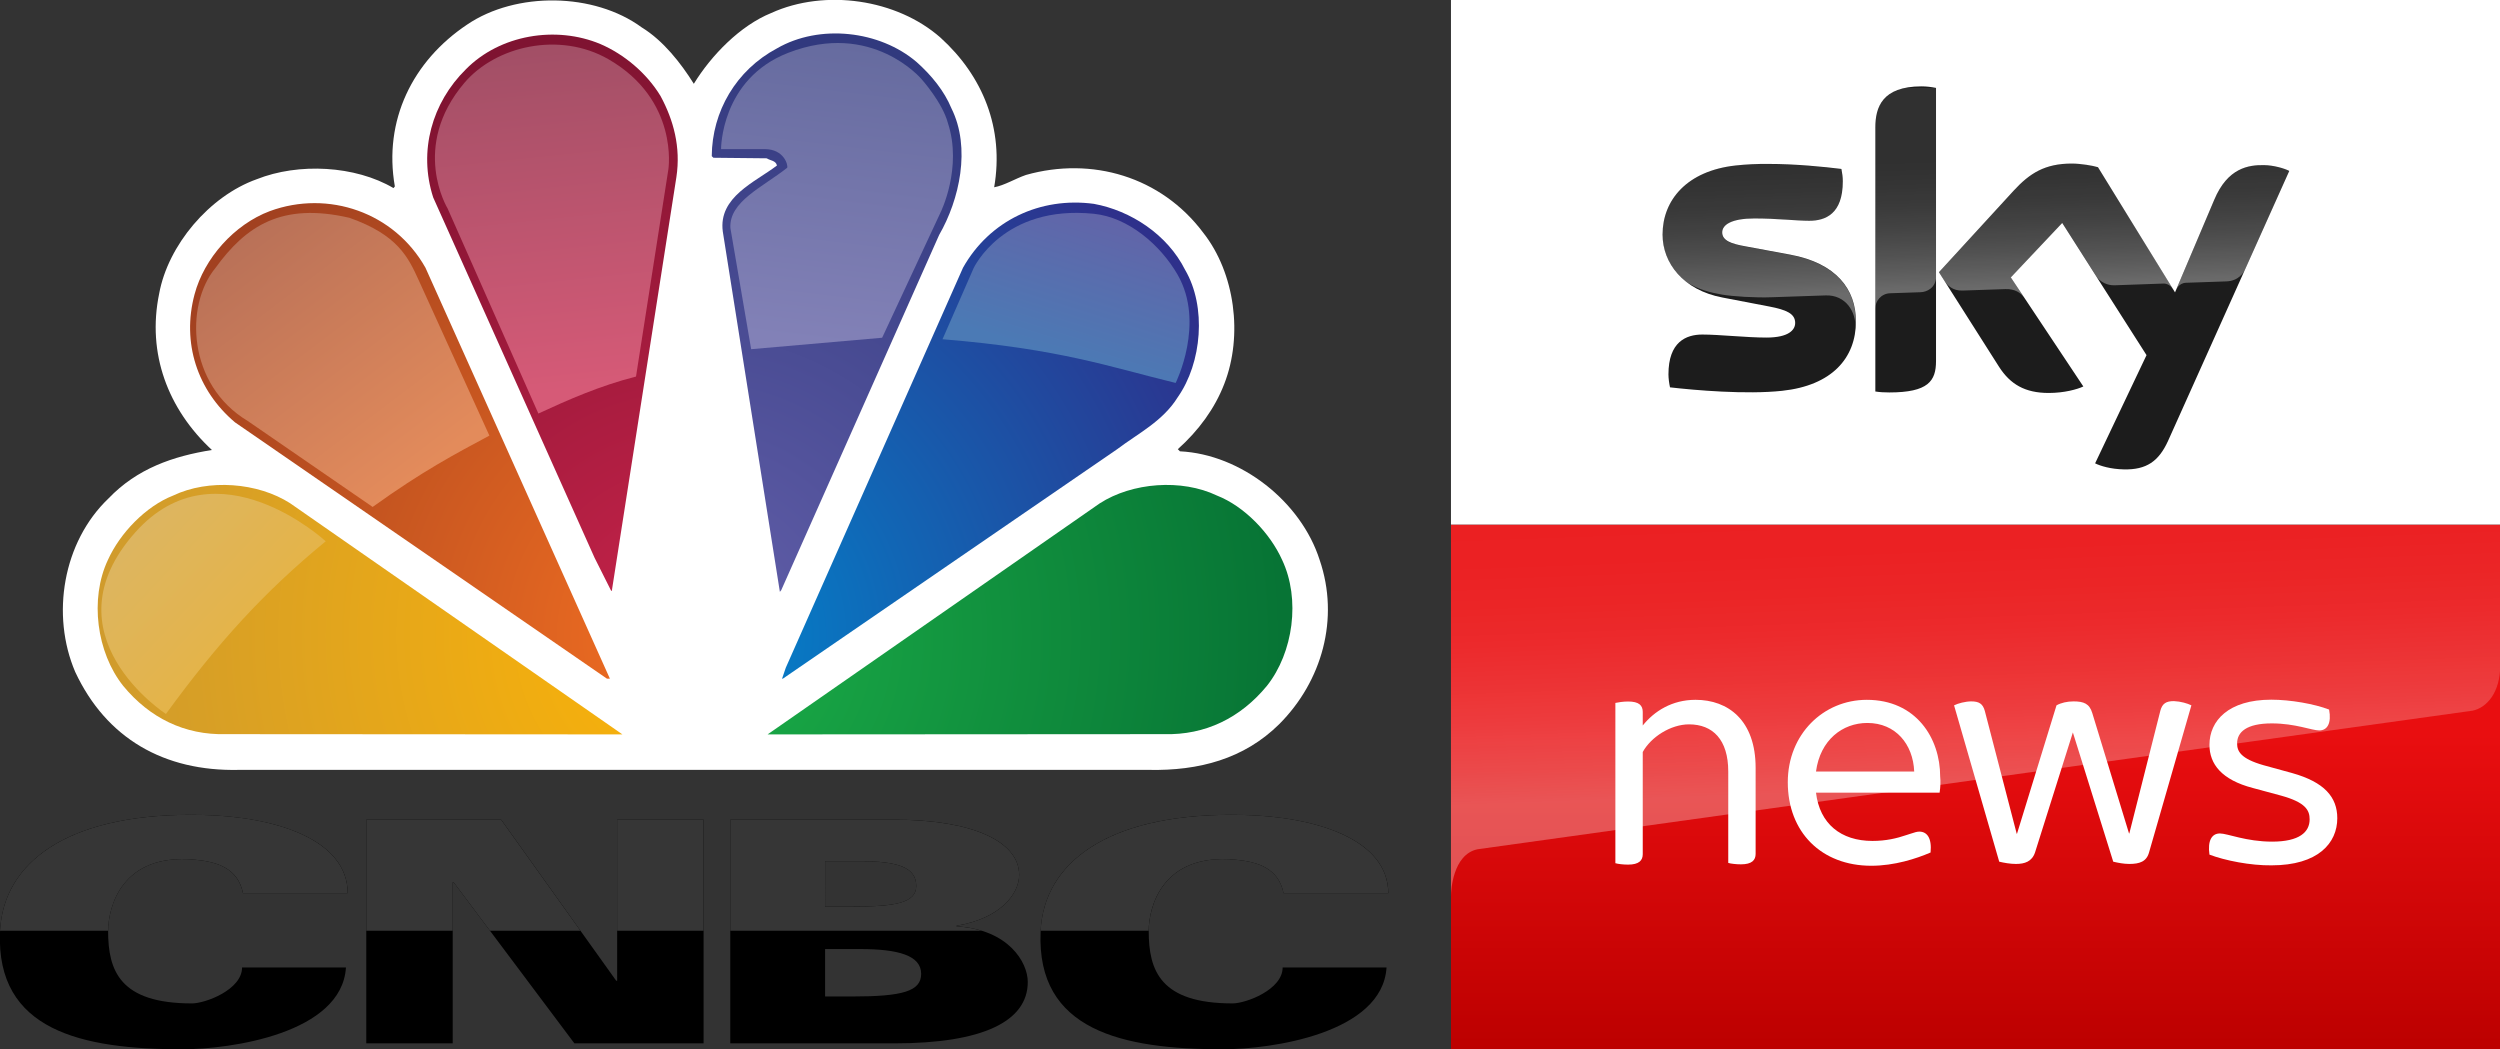 <svg width="800" height="335.76" version="1.1" viewBox="0 0 800 335.76" xmlns="http://www.w3.org/2000/svg">
 <rect x="0" y="0" width="800" height="335.76" fill="#333333" stroke="none"/>
 <defs>
  <linearGradient id="h" x1="639.41" x2="613.63" y1="124.47" y2="206.98" gradientTransform="translate(-581.73 -473.64)" gradientUnits="userSpaceOnUse">
   <stop stop-color="#6264a8" offset="0"/>
   <stop stop-color="#4b7ab5" offset="1"/>
  </linearGradient>
  <linearGradient id="i" x1="492.68" x2="471.98" y1="26.131" y2="197.26" gradientTransform="translate(-581.73 -473.64)" gradientUnits="userSpaceOnUse">
   <stop stop-color="#666b9f" offset="0"/>
   <stop stop-color="#8281b7" offset="1"/>
  </linearGradient>
  <linearGradient id="j" x1="318.8" x2="339.5" y1="26.131" y2="223.48" gradientTransform="translate(-581.73 -473.64)" gradientUnits="userSpaceOnUse">
   <stop stop-color="#a24f66" offset="0"/>
   <stop stop-color="#d65a77" offset="1"/>
  </linearGradient>
  <linearGradient id="k" x1="146.05" x2="248.11" y1="132.3" y2="266.91" gradientTransform="translate(-581.73 -473.64)" gradientUnits="userSpaceOnUse">
   <stop stop-color="#b97158" offset="0"/>
   <stop stop-color="#e38b5b" offset="1"/>
  </linearGradient>
  <linearGradient id="l" x1="79.01" x2="136.54" y1="306.9" y2="360.6" gradientTransform="translate(-581.73 -473.64)" gradientUnits="userSpaceOnUse">
   <stop stop-color="#ddb560" offset="0"/>
   <stop stop-color="#e4b44a" offset="1"/>
  </linearGradient>
  <radialGradient id="b" cx="398.41" cy="467.17" r="343.82" gradientTransform="matrix(.989 0 -1.3233e-6 1.007 -577.52 -578.28)" gradientUnits="userSpaceOnUse">
   <stop stop-color="#fdb406" offset="0"/>
   <stop stop-color="#d09b2c" offset="1"/>
  </radialGradient>
  <radialGradient id="c" cx="398.41" cy="467.17" r="343.82" gradientTransform="matrix(.989 0 -1.3233e-6 1.007 -577.52 -578.28)" gradientUnits="userSpaceOnUse">
   <stop stop-color="#1cb048" offset="0"/>
   <stop stop-color="#077435" offset="1"/>
  </radialGradient>
  <radialGradient id="d" cx="398.41" cy="467.17" r="343.82" gradientTransform="matrix(.989 0 -1.3233e-6 1.007 -577.52 -578.28)" gradientUnits="userSpaceOnUse">
   <stop stop-color="#f36f21" offset="0"/>
   <stop stop-color="#a24120" offset="1"/>
  </radialGradient>
  <radialGradient id="e" cx="398.41" cy="467.17" r="343.82" gradientTransform="matrix(.989 0 -1.3233e-6 1.007 -577.52 -578.28)" gradientUnits="userSpaceOnUse">
   <stop stop-color="#0086ce" offset="0"/>
   <stop stop-color="#2e308b" offset="1"/>
  </radialGradient>
  <radialGradient id="f" cx="398.41" cy="467.17" r="343.82" gradientTransform="matrix(.989 0 -1.3233e-6 1.007 -577.52 -578.28)" gradientUnits="userSpaceOnUse">
   <stop stop-color="#c8234a" offset="0"/>
   <stop stop-color="#7f1331" offset="1"/>
  </radialGradient>
  <radialGradient id="g" cx="398.41" cy="467.17" r="343.82" gradientTransform="matrix(.989 0 -1.3233e-6 1.007 -577.52 -578.28)" gradientUnits="userSpaceOnUse">
   <stop stop-color="#6460ab" offset="0"/>
   <stop stop-color="#31397e" offset="1"/>
  </radialGradient>
  <linearGradient id="linearGradient1105" x1="139.58" x2="139.58" y1="178.73" y2="203.1" gradientTransform="matrix(2.933 0 0 2.922 -581.33 -462.66)" gradientUnits="userSpaceOnUse">
   <stop offset="0"/>
   <stop offset="1"/>
  </linearGradient>
  <linearGradient id="paint0_linear-8" x1="68.442" x2="68.442" y2="42.852" gradientTransform="matrix(3.918 0 0 3.918 -921.22 37.871)" gradientUnits="userSpaceOnUse">
   <stop stop-color="#E90E10" offset=".4"/>
   <stop stop-color="#BC0000" offset="1"/>
  </linearGradient>
  <linearGradient id="linearGradient3625" x1="365.41" x2="359.57" y1="1091.1" y2="923.62" gradientTransform="translate(0,-828.02)" gradientUnits="userSpaceOnUse">
   <stop stop-color="#fff" offset="0"/>
   <stop stop-color="#fff" stop-opacity=".835" offset=".12"/>
   <stop stop-color="#fff" stop-opacity=".658" offset=".269"/>
   <stop stop-color="#fff" stop-opacity=".511" offset=".419"/>
   <stop stop-color="#fff" stop-opacity=".397" offset=".568"/>
   <stop stop-color="#fff" stop-opacity=".315" offset=".716"/>
   <stop stop-color="#fff" stop-opacity=".266" offset=".86"/>
   <stop stop-color="#fff" stop-opacity=".25" offset="1"/>
  </linearGradient>
  <linearGradient id="linearGradient3629" x1="1279.6" x2="1273" y1="1197.7" y2="1016.9" gradientTransform="matrix(.486 0 0 .486 -1070.6 -460.34)" gradientUnits="userSpaceOnUse">
   <stop stop-color="#fff" offset="0"/>
   <stop stop-color="#fff" stop-opacity=".835" offset=".12"/>
   <stop stop-color="#fff" stop-opacity=".658" offset=".269"/>
   <stop stop-color="#fff" stop-opacity=".511" offset=".419"/>
   <stop stop-color="#fff" stop-opacity=".397" offset=".568"/>
   <stop stop-color="#fff" stop-opacity=".315" offset=".716"/>
   <stop stop-color="#fff" stop-opacity=".266" offset=".86"/>
   <stop stop-color="#fff" stop-opacity=".25" offset="1"/>
  </linearGradient>
 </defs>
 <g transform="translate(1072.3 129.99)">
  <path d="m-607.99 37.871h335.76v167.88h-335.76z" fill="url(#paint0_linear-8)" stop-color="#000000" stroke-width="3.918" style="-inkscape-stroke:none;font-variation-settings:normal"/>
  <rect x="-607.99" y="-130.01" width="335.76" height="167.88" fill="#fff" stop-color="#000000" stroke-width=".613"/>
  <g transform="matrix(.277 0 0 .277 -540.28 -110.33)">
   <path d="m84.4 120.2c-55.9 6.1-84.4 39.7-84.4 79.8 0 33 24 64.1 69 72.7l54.2 10.4c19.8 3.8 30 8.2 30 19 0 8.2-7.7 16.9-33.2 16.9-23.1 0-54.2-3.5-74-3.5-19 0-39.2 8.6-39.2 46 0 4.6 0.8 10.4 1.8 15 28.5 3.3 88.2 8.5 129.6 4 57.1-6.1 85.2-37.5 85.2-80.4 0-37-22.9-67.1-75.9-76.9l-51.7-9.6c-16.6-2.9-26.9-6.7-26.9-16.1 0-8.9 10.9-16.1 37.3-16.1 25.9 0 48.7 2.7 63.2 2.7 19 0 38.8-8.1 38.8-45.5 0-5-0.6-9.6-1.6-14.4-20.3-2.5-52.6-5.8-84.8-5.8-12.8-0.1-25.5 0.5-37.4 1.8m321.4 28.9-86.5 94.4 69.5 109.4c12.9 20 29.8 30.1 57.3 30.1 18 0 33-4.2 40-7.5l-83.8-126 59.4-62.9 97.4 152.7-59.4 125c6 3 18 6.7 33.2 7 26.2 0.6 40.3-9.4 51-32.8l140.1-312c-5.8-3.1-18.7-6.6-29-6.7-18-0.4-42.3 3.2-57.7 40.1l-45.3 106.9-89-144.6c-5.8-1.8-19.8-4.2-30-4.2-31.5-0.1-49 11.4-67.2 31.1m-160-72.8v305c5 0.8 10.2 1.1 16.1 1.1 45 0 54-13.2 54-36.2v-315.6c-5.4-1.1-11.1-1.8-16.9-1.8-45.4 0.1-53.2 24.2-53.2 47.5" fill="#1c1c1c" stop-color="#000000" style="font-variation-settings:normal"/>
   <path d="m0 200c0-40.1 28.5-73.7 84.4-79.8 11.9-1.3 24.6-1.9 37.2-1.6 32.2 0 64.5 3.3 84.8 5.8 1 4.8 1.6 9.4 1.6 14.4 0 37.4-19.8 45.5-38.8 45.5-14.5 0-37.3-2.7-63.2-2.7-26.4 0-37.3 7.2-37.3 16.1 0 9.4 10.3 13.2 26.9 16.1l51.7 9.6c53 9.8 75.9 39.9 75.9 76.9 0 2.7-0.1 5.3-0.3 7.8v0.7h-0.1c1.1-19.7-11.4-39.3-34.4-38.5-9.9 0.3-55.6 1.9-61.7 2.1-19.7 0.8-46.3-1-57.8-3-13.9-2.4-27.9-5.9-41.5-14.8-18-14.2-27.4-34-27.4-54.6zm263.1 67.8c7.5-0.2 28.8-1 35.1-1.2 6.9-0.2 17.6-5 17.8-17.9v-218c-0.2 0-0.3-0.1-0.5-0.1h-35.3c-28.9 5.9-34.5 26.1-34.5 45.7v209.1c0.1-8.4 6.6-17.3 17.4-17.6zm238.6-18.7c7.2 9.4 18.1 9.6 20.4 9.5 2.1 0 54.3-1.9 56.7-2 3.7-0.1 7.8 1.9 11 6.4l-86.8-140.9c-5.8-1.8-19.8-4.2-30-4.2-31.5 0-49 11.5-67.2 31.2l-86.5 94.4 6.9 10.9c2.9 4 8.9 10.8 20.5 10.3 4.1-0.1 45.9-1.6 49.3-1.7 10.8-0.4 17.6 4.2 21.8 9.7l-15.4-23.2 59.4-62.9zm222.2-122.6c-5.8-3.1-18.7-6.6-28.9-6.7-0.8-0.1-1.5-0.1-2.2-0.1-17.8 0.1-40.7 4.9-55.5 40.2l-44.2 104.3c0.1-0.1 2.9-8.1 11.5-8.5 0 0 43.5-1.5 46.8-1.6 14.2-0.5 19.9-10.3 21.3-13.4l51.2-114.1z" enable-background="new    " fill="url(#linearGradient3625)" opacity=".35"/>
  </g>
  <g transform="matrix(.56 0 0 .56 100.74 -2725)" fill="#fff" stroke-width="4.516">
   <path d="m-1091.5 5072.7v49.183c0 3.548-2.096 5.966-8.385 5.966-2.58 0-5.644-0.322-7.256-0.806v-52.247c0-18.222-8.869-26.93-22.415-26.93-10.482 0-21.77 7.257-26.446 15.803v58.375c0 3.548-2.096 5.967-8.385 5.967-2.58 0-5.644-0.323-7.257-0.806v-91.594c1.451-0.322 4.515-0.806 7.257-0.806 6.289 0 8.385 2.258 8.385 5.967v7.74c6.612-8.224 16.771-14.674 30.155-14.674 18.706 0 34.348 11.772 34.348 38.863z"/>
   <path d="m-1057 5086.9h70.631c0.483-3.225 0.646-6.45 0.325-9.191 0-22.092-13.868-43.862-41.929-43.862-24.832 0-45.152 19.673-45.152 47.087 0 28.542 19.191 47.732 47.73 47.732 13.227 0 25.641-4.032 33.864-7.579 0.808-8.385-2.095-11.933-6.449-11.933-1.319 0-2.633 0.43-5.265 1.29-0.592 0.193-1.251 0.408-1.992 0.645-5.645 1.935-11.773 3.386-19.513 3.386-18.059 0-30.156-9.837-32.252-27.575zm56.117-12.094h-56.117c2.42-18.061 15.159-27.736 29.348-27.736 16.126 0 26.124 12.094 26.769 27.736z" clip-rule="evenodd" fill-rule="evenodd"/>
   <path d="m-842.49 5037-24.186 84.015c-1.45 5.322-5.482 6.612-11.289 6.612-3.224 0-6.449-0.645-9.19-1.29l-23.062-73.856-21.608 68.534c-1.775 5.322-5.965 6.612-10.964 6.612-3.224 0-6.774-0.645-9.515-1.29l-25.803-89.337c2.258-1.129 6.453-2.257 9.84-2.257 4.353 0 6.611 1.29 7.74 5.483l18.221 70.147h0.163l22.574-73.372c2.579-1.451 6.128-2.257 9.677-2.257 5.965 0 9.19 1.29 10.802 6.773l20.967 68.696h0.158l17.738-70.147c1.129-4.193 3.387-5.483 7.74-5.483 3.87 0.162 7.74 1.29 9.998 2.419z"/>
   <path d="m-832.17 5122.3c-1.129-7.902 1.292-12.094 5.965-12.094 4.353 0 14.997 4.676 29.831 4.676 15.643 0 21.45-5.483 21.45-12.739 0-5.16-2.258-9.675-16.288-13.546l-16.126-4.354c-17.901-4.676-24.832-13.707-24.832-24.672 0-13.707 10.802-25.801 35.313-25.801 10.969 0 24.674 2.419 33.06 5.644 1.45 7.74-0.966 11.933-5.645 11.933-4.191 0-13.705-4.032-27.09-4.032-14.514 0-19.838 4.999-19.838 11.449 0 4.515 2.1 8.708 14.997 12.417l16.451 4.515c18.384 5.16 25.799 13.707 25.799 25.801 0 14.191-10.964 26.93-37.571 26.93-11.935 0.161-26.607-2.741-35.476-6.128z"/>
  </g>
  <path d="m-272.23 82.843v-44.972h-335.76v118.88c0-1.572 0.525-13.297 8.499-14.976 0.542-0.106 318.45-44.356 318.45-44.356 4.495-0.959 8.814-5.729 8.814-14.576z" fill="url(#linearGradient3629)" opacity=".3" stop-color="#000000" style="font-variation-settings:normal"/>
 </g>
 <g transform="matrix(.556 0 0 .556 323.4 263.3)">
  <path d="m-182.33-425.33c10.033-16.381 26.678-33.518 44.601-40.766 30.85-14.034 72.2-8.001 97.371 14.208 24.357 22.063 36.712 52.304 30.881 86.112 5.974-1.101 12.005-4.926 18.33-7.103 37.809-10.67 77.795 0.899 102.04 33.314 18.21 23.138 22.968 59.088 12.037 87.04-5.425 14.061-14.675 26.704-26.706 37.488l1.214 1.222c35.175 1.708 69.743 29.021 80.412 62.508 11.568 33.779 1.392 69.876-23.313 94.578-20.184 19.948-46.138 26.851-74.99 26.269h-523.78c-43.007 0.93-76.238-18.12-94.127-56.364-14.035-32.823-7.105-74.803 19.108-99.824 16.528-17.284 37.233-24.36 59.561-27.924-25.284-23.457-37.466-55.553-30.361-89.969 5.077-27.889 28.853-56.132 56.167-65.873 24.066-9.568 56.662-7.887 78.701 5.101l0.782-0.956c-6.641-37.952 10.18-72.195 41.667-93.188 28.073-18.988 72.961-18.498 100.45 1.685 12.354 7.566 22.532 20.556 29.955 32.442" fill="#fff"/>
  <path d="m-34.039-411.16c11.252 22.702 4.644 52.451-7.104 72.833l-90.878 204.44-0.786 0.956-32.85-207.39c-2.635-19.916 18.643-28.413 31.171-37.982-0.637-2.927-3.857-2.784-5.884-4.145l-30.706-0.32-0.932-0.928c0.175-25.746 14.037-49.521 37.523-62.016 24.536-14.177 59.096-10.322 80.38 7.856 8.644 7.715 15.923 16.67 20.067 26.704" fill="url(#g)"/>
  <path d="m-201.47-418.26c7.426 13.744 11.717 29.344 9.107 46.622l-37.057 237.46c0.202 0.289-0.145 0.608-0.439 0.752l-9.596-19.106-92.879-207.39c-8.642-26.704-0.637-54.626 18.819-73.763 19.602-19.888 51.847-25.283 77.483-14.494 13.57 5.857 26.531 16.644 34.561 29.921" fill="url(#f)"/>
  <path d="m100.4-318.29c12.497 21.309 9.687 53.552-4.208 73.328-8.607 13.886-22.818 20.816-34.852 29.918l-192.45 132.1h-0.441l2.149-6.319 102.01-230.24c15.283-27.138 44.454-40.882 75.306-36.738 21.14 3.86 42.28 17.6 52.486 37.955" fill="url(#e)"/>
  <path d="m-336.8-319.51 106.16 236.53h-1.71l-214.03-147.49c-21.781-18.352-30.709-45.839-23.315-73.615 5.538-20.817 22.821-40.271 43.379-47.986 33.666-12.322 71.593 0.782 89.514 32.562" fill="url(#d)"/>
  <path d="m156.25-151.32c10.669 22.527 6.466 53.376-8.787 72.543-15.134 18.354-35.377 28.386-59.128 27.746l-228.21 0.149 191.18-132.99c18.68-12.032 47.067-14.214 67.453-4.471 15.743 6.176 30.564 21.603 37.494 37.027" fill="url(#c)"/>
  <path d="m-519.54-151.32c-10.639 22.527-6.466 53.376 8.816 72.543 15.136 18.354 35.318 28.386 59.097 27.746l228.21 0.149-191.18-132.99c-18.674-12.032-47.059-14.214-67.418-4.471-15.748 6.176-30.562 21.603-37.524 37.027" fill="url(#b)"/>
  <path d="m-486.17-62.637c29.833-40.928 56.513-70.286 91.98-99.388 0 0-62.584-57.782-109.48-5.297-52.796 59.085 17.503 104.68 17.503 104.68z" fill="url(#l)"/>
  <path d="m-367.18-181.79-71.856-49.459c-34.859-20.871-36.266-66.662-18.664-88.031 17.605-24.327 38.215-37.933 77.144-28.929 27.812 9.77 33.876 22.762 39.816 35.772l40.749 89.586c-19.346 10.382-38.18 20.21-67.19 41.06z" fill="url(#k)"/>
  <path d="m-271.8-235.55c17.468-8.044 35.18-15.905 56.193-21.291l18.647-119.36s6.106-39.819-34.438-63.227c-28.166-16.262-64.969-7.677-82.983 13.549-31.293 36.873-9.678 72.259-9.678 72.259z" fill="url(#j)"/>
  <path d="m-73.949-279.18-75.385 6.587-11.954-69.774c-0.773-15.253 18.446-23.372 32.691-34.643 0.601-1.48-1.764-10.734-12.93-10.734h-25.128s-0.228-40.261 38.546-55.38c48.316-18.839 76.849 15.126 76.849 15.126s11.968 13.342 15.126 25.128c8.539 25.865-4.147 51.476-4.147 51.476z" fill="url(#i)"/>
  <path d="m-39.199-278.32c68.014 5.564 96.277 15.946 134.18 25.159 0 0 17.214-34.429 1.094-62.351-9.919-17.18-28.396-32.986-48.13-35.004-52.318-5.349-69.279 31.358-69.279 31.358z" fill="url(#h)"/>
  <path d="m-441.8 40.463c-2.945-14.262-14.658-18.046-27.77-19.256-42.349-3.918-49.858 27.686-49.858 41.031 0 22.83 6.676 41.706 48.254 41.706 7.668 0 28.838-7.881 28.838-20.682h59.794c-2.411 37.975-66.355 47.071-94.243 47.071-57.784 0-107.26-10.741-104.86-67.584 1.707-40.572 40.102-69.045 116.48-67.265 42.575 0.988 83.466 14.239 83.642 44.979h-60.269z" fill="url(#linearGradient1105)"/>
  <path d="m157.1 40.463c-2.945-14.262-14.661-18.046-27.77-19.256-42.352-3.921-49.855 27.686-49.855 41.028 0 22.83 6.673 41.706 48.257 41.706 7.659 0 28.823-7.881 28.823-20.682h59.802c-2.4 37.975-66.355 47.071-94.246 47.071-57.784 0-107.26-10.741-104.86-67.584 1.707-40.572 40.111-69.045 116.47-67.265 42.581 0.988 83.474 14.239 83.653 44.979h-60.272z" fill="url(#linearGradient1105)"/>
  <path d="m-370.85-1.807h77.622l66.229 92.716h0.537v-92.716h49.75v128.74h-74.366l-69.479-92.716h-0.546v92.716h-49.75v-128.74z" fill="url(#linearGradient1105)"/>
  <path d="m-161.36-1.807h94.287c45.312 0 71.964 12.641 71.964 31.736 0 11.276-11.156 25.203-36.03 29.299v0.359c29.952 1.78 41.008 20.688 41.008 32.023 0 22.693-25.987 35.322-76.669 35.322h-94.56v-128.74zm54.581 50.022h15.629c24.074 0 36.846-1.873 36.846-11.861 0-10.695-10.628-14.268-32.296-14.268h-20.179zm0 51.741h15.629c29.014 0 39.659-3.036 39.659-13.018 0-10.701-13.441-14.274-35.109-14.274h-20.179z" fill="url(#linearGradient1105)"/>
  <path d="m-472.22-4.597c-71.312 0.09-107.4 27.742-109.41 66.719h62.219c0.043-13.411 7.617-44.813 49.844-40.906 13.112 1.21 24.836 4.987 27.781 19.25h60.25c-0.176-30.74-41.05-44.012-83.625-45-2.387-0.056-4.75-0.065-7.062-0.062z" fill="#363636"/>
  <path d="m-370.85-1.807v63.938h49.75v-27.906h0.531l20.906 27.906h52.094l-45.656-63.938h-77.625zm144.38 0v63.938h49.75v-63.938z" fill="#363636"/>
  <path d="m-161.35-1.807v63.938h144.69c-4.236-1.302-9.037-2.208-14.469-2.531v-0.375c24.875-4.097 36.031-18.005 36.031-29.281 0-19.096-26.657-31.75-71.969-31.75h-94.281zm54.562 23.906h20.188c21.669 0 32.281 3.555 32.281 14.25 0 9.988-12.77 11.875-36.844 11.875h-15.625z" fill="#363636"/>
  <path d="m126.68-4.597c-71.296 0.09-107.4 27.742-109.41 66.719h62.188c0.033-13.392 7.615-44.819 49.875-40.906 13.109 1.21 24.805 4.987 27.75 19.25h60.281c-0.179-30.74-41.076-44.012-83.656-45-2.386-0.056-4.719-0.065-7.031-0.062z" fill="#363636"/>
 </g>
</svg>

